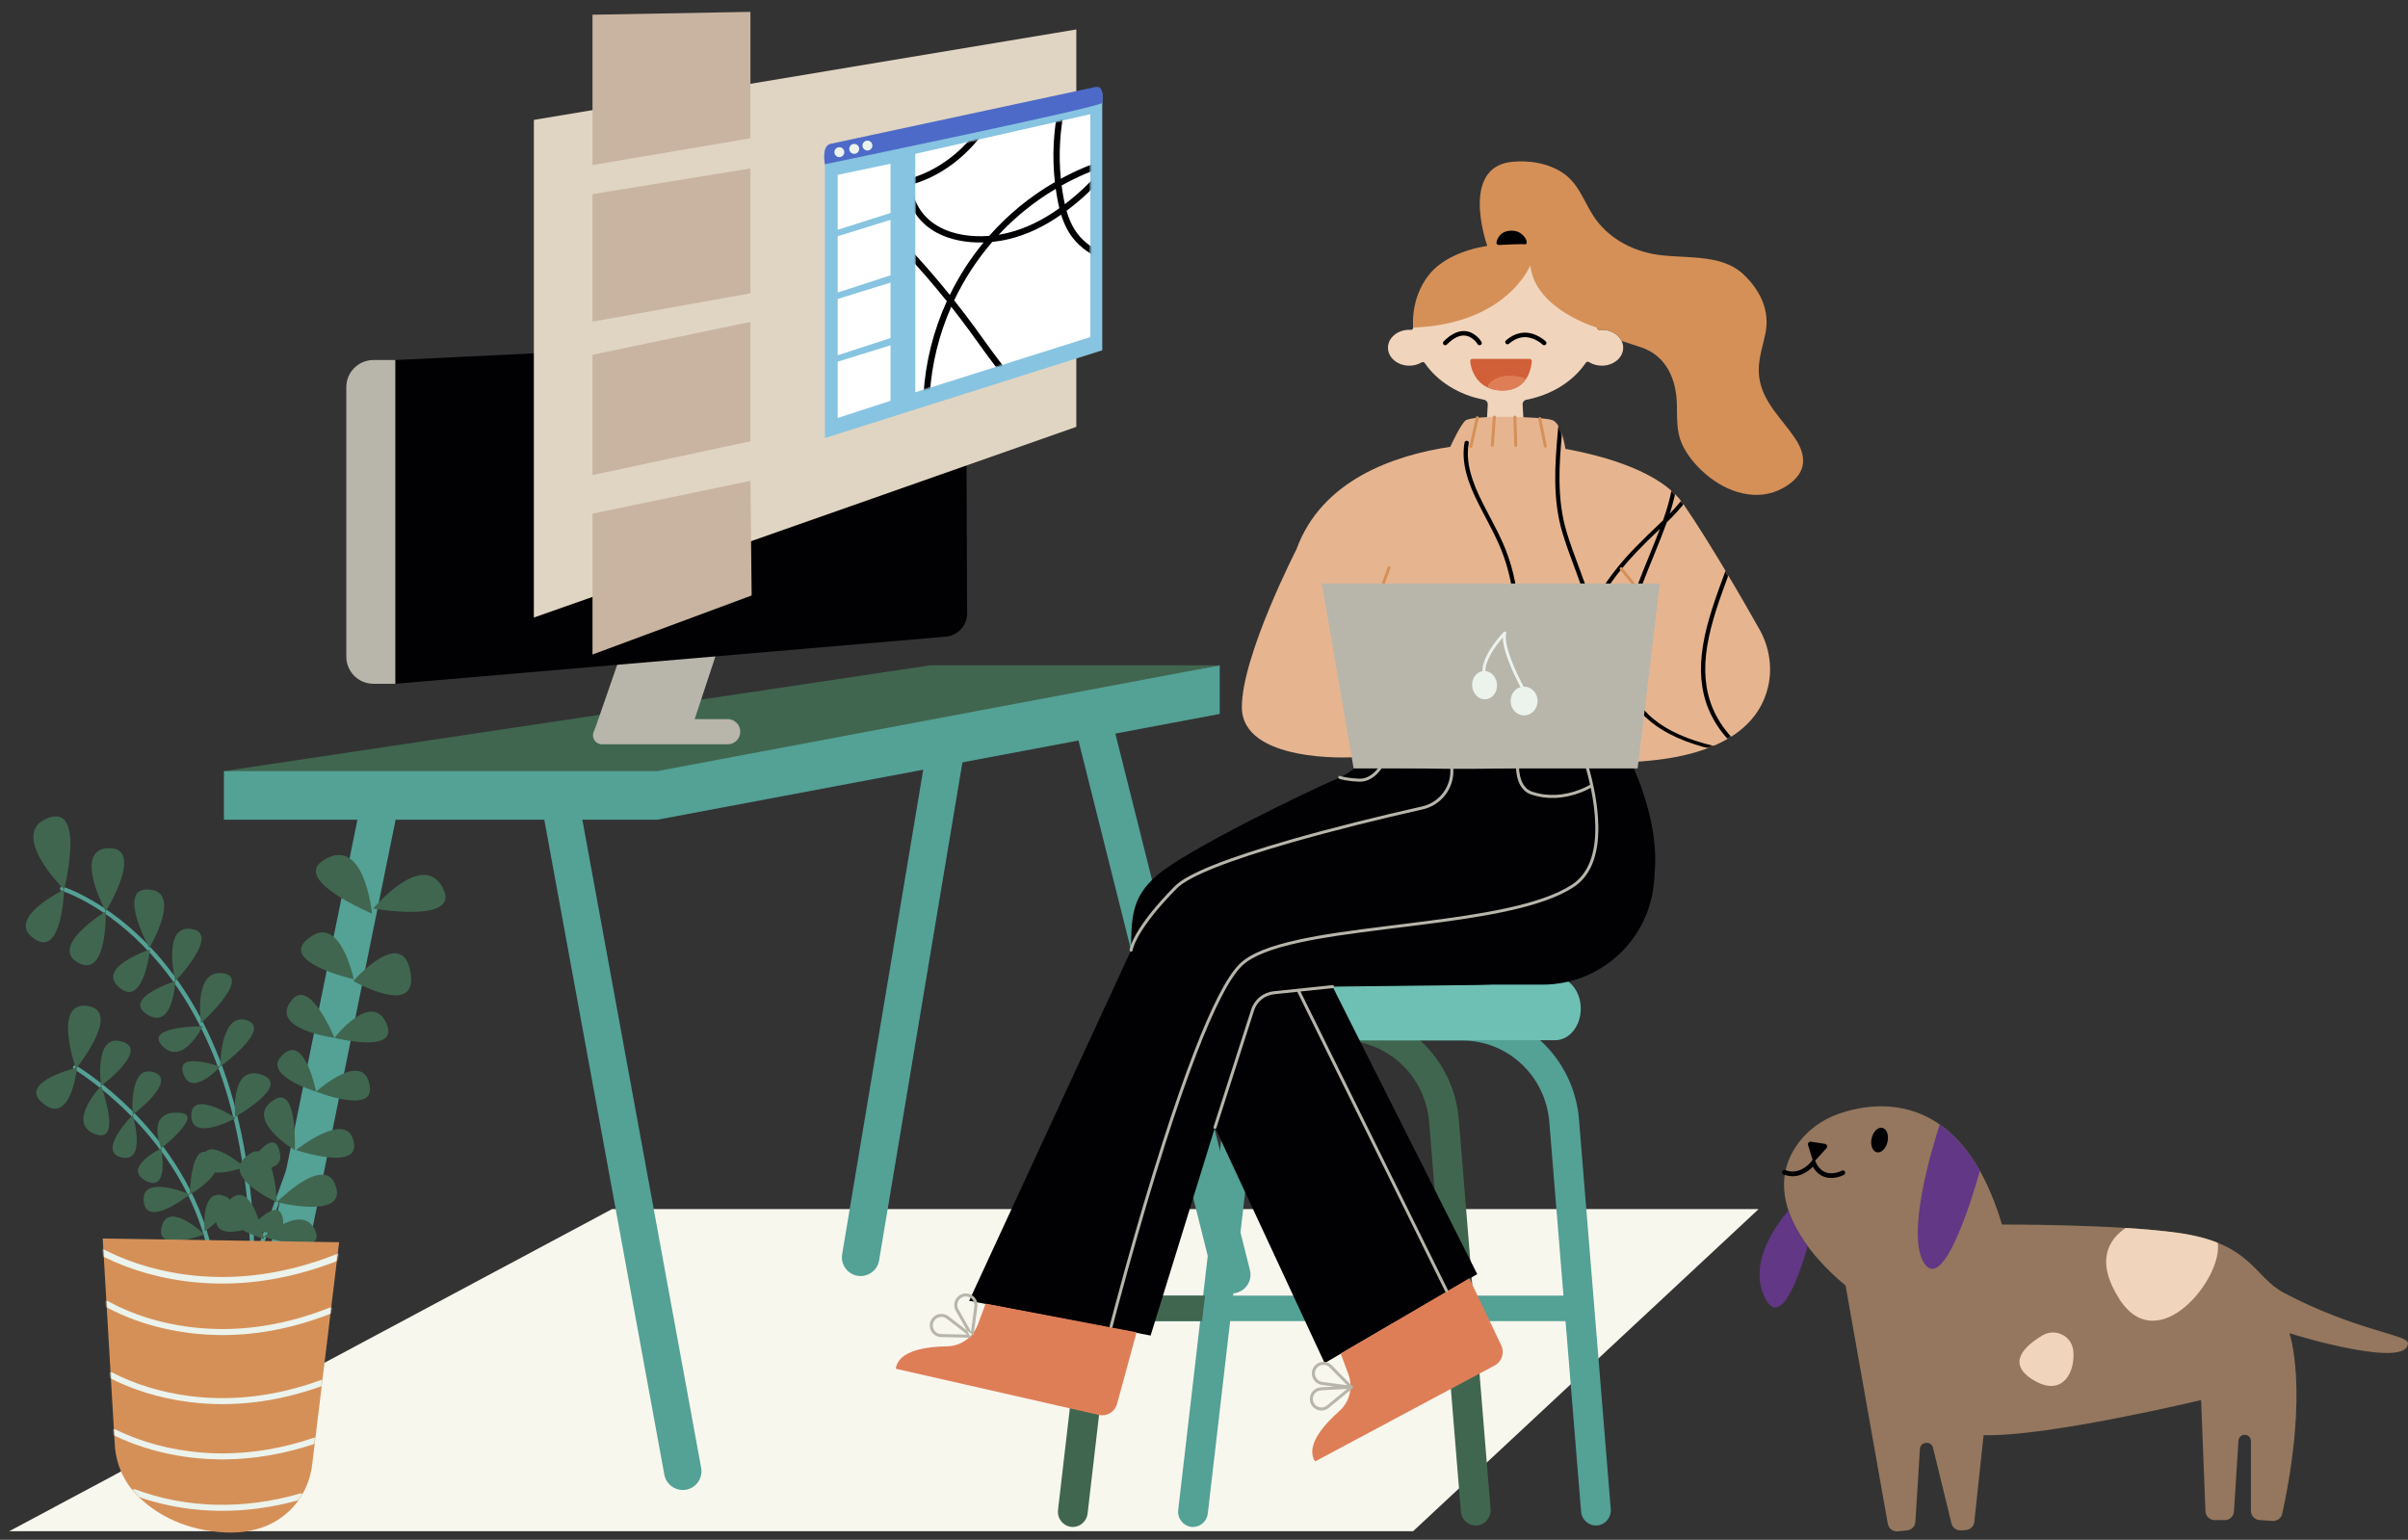 <svg viewBox="359.23 354.581 1602.718 1024.96" xmlns="http://www.w3.org/2000/svg" xmlns:xlink="http://www.w3.org/1999/xlink" overflow="visible" width="1602.718px" height="1024.96px"><rect x="359.23" y="354.581" width="1602.718" height="1024.96" fill="#333333" stroke="none"/><defs><path d="M179.984,9.278 L181.957,20.139 L282.572,0.488 L248.832,171 C248.832,171 34.264,182.521 24,169.014 C-25.333,80.243 19.906,-2.27 19.906,9.278 L179.984,9.278 Z" id="masterscenestudy-path-3"/><path d="M275.684,0.877 C298.838,1.549 329.906,9.136 355.747,15.23 L355.732,15.273 C397.943,24.687 452.971,41.566 466.935,60.607 C489.419,91.267 484.831,126.127 444.632,165.644 C415.298,194.481 386.972,210.585 372.411,216.074 C363.859,207.086 354.273,195.453 345.166,184.184 L345.543,187.064 C345.805,205.151 195.808,217.517 146.066,197.369 L149.908,169.278 C138.376,183.581 125.056,200.379 113.594,212.426 C99.033,206.936 70.708,190.833 41.374,161.995 C1.174,122.478 -11.414,87.619 11.07,56.959 C23.197,40.421 69.026,26.218 108.675,16.64 C108.049,16.828 108.709,16.737 110.006,16.503 C127.558,12.21 191.2,-1.577 275.684,0.877 Z M162.31,78.561 L87.817,104.584 C87.817,104.584 122.609,134.325 151.917,154.585 L162.31,78.561 Z M332.466,87.136 L341.108,153.17 C367.388,133.83 393.928,109.395 395.144,108.272 L395.188,108.232 L332.466,87.136 Z" id="masterscenestudy-path-5"/><polygon id="masterscenestudy-path-1" points="370.382 216.482 253.882 253.241 253.882 94.505 370.382 68.131"/></defs><g id="Master/Scene/Study" stroke="none" stroke-width="1" fill="none" fill-rule="evenodd"><g id="Desk" transform="translate(365.354, 576.662)"><polygon id="Fill-1" fill="#f8f7ee" points="401.246 582.748 3.06954462e-12 797.177 934.395 797.177 1164.391 582.748"/><path d="M143.986,755.184 C142.615,761.928 146.971,768.506 153.715,769.877 C154.553,770.048 155.388,770.13 156.211,770.13 C162.013,770.13 167.209,766.056 168.411,760.151 L262.346,298.257 C262.461,297.696 262.522,297.136 262.558,296.58 L237.762,294.081 L143.986,755.184 Z" id="Fill-2" fill="#54a196"/><path d="M345.968,268.037 L436.045,759.521 C437.147,765.53 442.387,769.737 448.289,769.737 C449.033,769.737 449.791,769.669 450.549,769.53 C457.318,768.29 461.801,761.798 460.561,755.028 L370.922,265.937 L346,263.426 C345.713,264.906 345.68,266.462 345.968,268.037" id="Fill-4" fill="#54a196"/><path d="M554.396,612.797 C553.261,619.585 557.844,626.007 564.631,627.143 C565.327,627.258 566.019,627.315 566.702,627.315 C572.681,627.315 577.959,623 578.979,616.909 L635.599,278.532 C635.789,277.395 635.805,276.272 635.692,275.179 L610.083,279.995 L554.396,612.797 Z" id="Fill-6" fill="#54a196"/><path d="M825.814,623.374 L725.443,223.239 C725.307,222.696 725.126,222.177 724.925,221.672 L700.907,226.19 C700.9,227.217 701.006,228.258 701.269,229.302 L801.639,629.437 C803.058,635.093 808.136,638.868 813.716,638.868 C814.72,638.868 815.741,638.746 816.759,638.491 C823.433,636.817 827.488,630.048 825.814,623.374" id="Fill-8" fill="#54a196"/><polygon id="Fill-10" fill="#54a196" points="142.901 323.558 142.901 291.196 612.895 253.155 805.703 220.794 805.703 253.155 431.442 323.558"/><polygon id="Fill-12" fill="#40664f" points="142.901 291.196 612.895 220.795 805.703 220.795 431.442 291.196"/><path d="M478.201,256.592 L456.253,256.592 L471.039,211.832 L407.653,211.832 L390.247,262.03 L388.997,265.097 C388.654,265.937 388.507,266.842 388.564,267.747 C388.766,270.907 391.389,273.367 394.556,273.367 L478.201,273.367 C482.834,273.367 486.59,269.613 486.59,264.98 C486.59,260.347 482.834,256.592 478.201,256.592" id="Fill-14" fill="#b8b5ab"/><path d="M256.964,17.574 L620.621,0.018 C629.463,-0.407 636.875,6.627 636.909,15.48 L637.558,186.177 C637.588,194.267 631.405,201.027 623.343,201.717 L256.964,233.071 L256.964,17.574 Z" id="Fill-16" fill="#010104"/><path d="M242.406,17.574 L256.964,17.574 L256.964,233.071 L242.406,233.071 C232.446,233.071 224.374,224.999 224.374,215.042 L224.374,35.603 C224.374,25.646 232.446,17.574 242.406,17.574" id="Fill-20" fill="#b8b5ab"/></g><g id="UI" transform="translate(714.559, 362.47)"><g id="UI-Simple"><polygon id="Fill-1" fill="#e0d5c2" points="0 71.919 0 403.166 361.047 276.238 361.047 11.709"/><polygon id="Fill-2" fill="#c8b4a1" points="144.148 187.345 39.028 206.203 39.028 121.342 144.148 104.242"/><polygon id="Fill-3" fill="#c8b4a1" points="144.148 0 39.029 1.909 39.029 101.961 144.148 84.15"/><polygon id="Fill-4" fill="#c8b4a1" points="144.148 285.825 39.028 308.35 39.028 228.25 144.148 206.389"/><polygon id="Fill-5" fill="#c8b4a1" points="39.029 334.017 39.029 427.783 144.952 388.496 144.148 312.204"/><polygon id="Fill-6" fill="#87c4e1" points="378.318 225.28 193.717 283.688 193.717 92.451 378.318 53.827"/><polygon id="Fill-6-Copy" fill="#ffffff" points="237.396 133.885 202.226 145.054 202.226 108.484 237.396 101.098"/><polygon id="Fill-6-Copy-2" fill="#ffffff" points="237.396 175.369 202.226 186.812 202.226 149.346 237.396 138.46"/><polygon id="Fill-6-Copy-3" fill="#ffffff" points="237.396 217.127 202.226 228.57 202.226 191.104 237.396 180.218"/><polygon id="Fill-6-Copy-4" fill="#ffffff" points="237.396 258.885 202.226 270.327 202.226 232.861 237.396 221.976"/><path d="M193.7,101.447 C193.7,101.447 191.314,89.405 197.295,87.878 L372.773,50.231 C375.3,49.688 379.503,48.542 378.318,60.569 C378.856,63.092 193.7,101.447 193.7,101.447 Z" id="Fill-7" fill="#4d6ac8"/></g><path d="M206.623,93.406 C206.623,95.227 205.146,96.702 203.325,96.702 C201.504,96.702 200.028,95.227 200.028,93.406 C200.028,91.586 201.504,90.109 203.325,90.109 C205.146,90.109 206.623,91.586 206.623,93.406" id="Fill-24" fill="#ebf3ec"/><path d="M216.514,91.208 C216.514,93.029 215.038,94.505 213.217,94.505 C211.396,94.505 209.92,93.029 209.92,91.208 C209.92,89.388 211.396,87.911 213.217,87.911 C215.038,87.911 216.514,89.388 216.514,91.208" id="Fill-26" fill="#ebf3ec"/><path d="M225.307,89.011 C225.307,90.831 223.831,92.307 222.01,92.307 C220.189,92.307 218.712,90.831 218.712,89.011 C218.712,87.19 220.189,85.714 222.01,85.714 C223.831,85.714 225.307,87.19 225.307,89.011" id="Fill-28" fill="#ebf3ec"/><mask id="masterscenestudy-mask-2" fill="#ffffff"><use xlink:href="#masterscenestudy-path-1" fill="#ffffff"/></mask><use id="Fill-6-Copy-5" fill="#ffffff" xlink:href="#masterscenestudy-path-1"/><g mask="url(#masterscenestudy-mask-2)"><g transform="translate(222.009, 40.659) scale(1.099 1.099)" id="Patterns"><g id="Patterns/Pattern 4" stroke="none" stroke-width="1" fill="none" fill-rule="evenodd"><path d="M44.018,93.534 C52.076,97.841 62.828,99.558 73.743,98.696 C84.921,86.015 98.259,74.937 113.526,66.115 C111.796,50.578 112.597,34.892 115.922,19.492 C119.567,2.606 125.826,-9.946 137.126,-19.52 C141.682,-23.381 146.282,-25.634 151.411,-25.805 C157.515,-26.009 163.523,-22.892 166.609,-18.303 C169.05,-14.671 169.792,-10.793 169.783,-4.963 C169.751,14.356 163.536,33.512 152.079,50.736 C169.215,47.038 187.017,47.102 202.183,51.39 C208.48,39.255 216.994,30.813 229.101,26.788 C243.703,21.933 262.357,24.651 277.49,32.732 C290.3,39.573 299.218,49.124 301.444,59.485 C304.07,71.713 297.234,84.796 284.325,94.473 C275.394,101.167 263.971,106.324 249.833,110.488 C253.173,134.733 249.126,159.014 237.759,180.927 C225.521,204.525 204.54,221.735 178.142,225.962 C153.639,229.885 126.27,221.906 105.733,206.594 C94.604,209.574 82.975,210.951 71.53,210.433 C59.685,209.897 48.201,207.314 37.583,203.103 C37.714,209.513 38.626,214.811 40.595,219.842 C45.528,232.452 58.635,242.134 75.796,245.23 C76.833,245.417 77.521,246.405 77.333,247.438 C77.145,248.471 76.153,249.156 75.116,248.969 C56.716,245.65 42.484,235.137 37.04,221.222 C34.713,215.276 33.753,209.081 33.751,201.497 C11.988,191.873 -5.721,175.352 -14.769,155.796 C-23.478,136.976 -23.36,118.176 -12.498,103.54 C-8.304,97.888 -2.708,94.215 3.861,93.965 C11.194,93.686 17.006,97.246 23.472,104.131 C32.75,114.012 41.566,124.123 49.899,134.44 C55.407,123.168 62.254,112.49 70.342,102.685 C60.025,102.978 50.03,101.06 42.215,96.883 C33.184,92.056 27.421,84.827 24.387,75.493 C23.671,73.292 23.113,71.012 22.696,68.627 C15.496,70.207 8.046,70.635 0.516,69.766 C-0.531,69.645 -1.281,68.702 -1.159,67.66 C-1.038,66.617 -0.092,65.87 0.955,65.991 C8.147,66.821 15.272,66.394 22.162,64.849 C21.649,60.18 21.605,55.101 21.934,49.449 C22.713,36.053 25.262,18.054 29.834,2.822 C37.059,-21.254 48.061,-34.176 63.76,-30.329 C72.753,-28.124 81.267,-18.434 83.288,-10.055 C87.102,5.752 79.291,27.153 63.897,43.995 C53.338,55.549 40.404,63.821 26.389,67.71 C28.321,79.566 33.707,88.023 44.018,93.534 Z M75.617,102.345 C66.298,113.125 58.557,125.061 52.542,137.74 C56.767,143.058 60.864,148.43 64.831,153.853 C66.234,155.771 67.514,157.544 69.731,160.63 C70.506,161.71 70.907,162.268 71.281,162.789 C85.851,183.062 94.159,192.85 106.54,202.427 C119.612,198.699 131.906,192.686 142.195,184.91 C159.096,172.138 170.93,155.019 178.219,134.611 C179.935,129.807 181.303,125.321 182.711,119.81 C179.749,119.754 176.804,119.629 173.88,119.436 C155.327,118.211 140.288,114.016 130.487,106.108 C123.993,100.868 119.971,94.395 117.317,85.846 C107.075,92.987 96.722,97.969 85.564,100.657 C82.289,101.447 78.952,102.009 75.617,102.345 Z M132.888,103.155 C141.947,110.464 156.293,114.466 174.133,115.644 C177.28,115.852 180.453,115.978 183.648,116.025 C184.643,111.877 185.698,107.103 186.94,101.266 C187.066,100.672 187.066,100.672 187.193,100.078 C192.034,77.308 194.845,66.996 200.485,54.864 C184.895,50.61 166.345,50.962 148.807,55.409 C141.578,65.229 132.6,74.337 122.056,82.384 C121.569,82.756 121.081,83.123 120.593,83.486 C123.042,91.988 126.764,98.213 132.888,103.155 Z M79.517,98 C81.244,97.719 82.964,97.374 84.667,96.963 C95.718,94.301 105.993,89.257 116.235,81.952 C115.799,80.196 115.407,78.358 115.052,76.435 C114.67,74.367 114.333,72.296 114.042,70.22 C101.015,77.931 89.455,87.336 79.517,98 Z M181.813,135.885 C174.287,156.959 162.026,174.694 144.501,187.938 C134.57,195.443 122.857,201.357 110.372,205.25 C129.83,218.862 155.035,225.813 177.536,222.21 C202.643,218.19 222.652,201.776 234.37,179.182 C245.288,158.134 249.228,134.839 246.126,111.54 C244.33,112.032 242.493,112.509 240.615,112.972 C222.462,117.454 204.258,119.826 186.638,119.845 C185.12,125.882 183.668,130.693 181.813,135.885 Z M68.18,165.001 C67.805,164.479 67.403,163.921 66.628,162.842 C64.418,159.764 63.143,157.998 61.748,156.091 C58.191,151.229 54.528,146.407 50.762,141.629 C43.341,158.436 38.907,176.449 37.789,194.742 C37.698,196.219 37.634,197.638 37.599,199.007 C48.214,203.396 59.768,206.097 71.703,206.636 C81.792,207.093 92.04,206.02 101.934,203.638 C90.398,194.318 82.062,184.318 68.18,165.001 Z M33.981,194.511 C35.168,175.102 39.995,156.005 48.091,138.269 C39.476,127.524 30.333,117.001 20.686,106.728 C14.907,100.573 9.949,97.537 4.007,97.763 C-1.246,97.963 -5.865,100.995 -9.431,105.8 C-19.369,119.192 -19.478,136.542 -11.304,154.205 C-2.853,172.47 13.576,188.024 33.836,197.363 C33.873,196.434 33.921,195.484 33.981,194.511 Z M282.031,91.436 C293.864,82.566 299.985,70.853 297.714,60.281 C295.759,51.181 287.601,42.444 275.688,36.082 C261.419,28.462 243.826,25.898 230.309,30.393 C219.464,33.999 211.726,41.538 205.885,52.539 C208.577,53.452 211.172,54.508 213.649,55.71 C233.87,65.518 245.285,83.615 249.249,106.696 C262.751,102.676 273.618,97.742 282.031,91.436 Z M165.968,-4.969 C165.976,-10.11 165.36,-13.331 163.439,-16.188 C161.082,-19.694 156.316,-22.167 151.539,-22.007 C147.414,-21.869 143.557,-19.98 139.597,-16.625 C129.032,-7.672 123.135,4.151 119.651,20.291 C116.528,34.758 115.691,49.481 117.147,64.084 C121.497,61.718 125.997,59.533 130.641,57.541 C135.757,55.347 141.087,53.52 146.523,52.074 C159.096,34.576 165.935,14.865 165.968,-4.969 Z M118.803,75.747 C119.042,77.039 119.297,78.287 119.571,79.493 C119.626,79.451 119.681,79.409 119.736,79.367 C128.55,72.64 136.23,65.162 142.665,57.148 C139.084,58.27 135.567,59.566 132.149,61.032 C127.129,63.185 122.282,65.57 117.615,68.169 C117.942,70.7 118.338,73.227 118.803,75.747 Z M190.925,100.866 C190.798,101.46 190.798,101.46 190.672,102.055 C189.509,107.517 188.508,112.061 187.565,116.041 C204.577,115.942 222.154,113.614 239.697,109.283 C241.701,108.789 243.655,108.279 245.559,107.753 C241.852,85.586 231.092,68.398 211.979,59.127 C209.499,57.924 206.889,56.874 204.173,55.975 C198.541,67.979 195.773,78.065 190.925,100.866 Z M61.077,41.437 C75.692,25.446 83.06,5.259 79.579,-9.167 C77.872,-16.244 70.357,-24.798 62.849,-26.639 C49.883,-29.816 40.195,-18.438 33.488,3.91 C29.017,18.809 26.506,36.542 25.743,49.669 C25.442,54.832 25.474,59.568 25.896,63.896 C39,60.143 51.122,52.328 61.077,41.437 Z" id="Pattern" fill="#010104"/></g></g></g></g><g id="Dog" transform="translate(1530.354, 1091)"><path d="M54.062,4.483 C80.322,-4.087 135.045,-9.564 161.372,78.708 C161.372,78.708 235.958,78.367 278.195,84.183 C327.491,90.971 328.755,113.426 349.009,124.142 C396.506,149.272 431.361,152.041 431.531,157.526 C432.043,174.552 361.326,153.912 352.664,151.02 C352.664,151.02 365.938,187.719 347.919,271.141 C347.275,274.124 344.545,276.193 341.505,275.986 L332.76,275.39 C329.545,275.168 327.048,272.492 327.048,269.263 L327.048,222.753 C327.048,220.403 325.078,218.537 322.738,218.667 L322.6,218.675 C320.535,218.79 318.882,220.433 318.751,222.501 L315.759,269.697 C315.555,272.93 312.877,275.447 309.643,275.447 L302.912,275.447 C299.621,275.447 296.917,272.844 296.787,269.549 L293.882,195.53 C293.882,195.53 190.798,220.223 149.116,218.876 L142.94,276.604 C142.624,279.57 140.225,281.878 137.255,282.077 L134.087,282.288 C131.116,282.487 128.432,280.517 127.725,277.618 L115.413,227.128 C114.945,225.209 113.174,223.899 111.205,224.015 L110.596,224.051 C108.535,224.173 106.889,225.816 106.759,227.88 L103.724,276.554 C103.537,279.544 101.222,281.962 98.248,282.276 L92.047,282.93 C88.848,283.268 85.933,281.071 85.37,277.898 L57.236,119.203 C57.236,119.203 -5.953,70.858 24.651,26.115 C31.706,15.802 42.195,8.355 54.062,4.483" id="Fill-1" fill="#94775e"/><path d="M208.782,162.498 C207.718,152.744 196.803,147.467 188.369,152.46 C177.079,159.145 163.453,171.01 182.511,182.362 C201.743,193.816 210.344,176.817 208.782,162.498" id="Fill-4" fill="#f0d5bc"/><path d="M85.167,23.662 C84.15,28.158 80.962,31.266 78.047,30.606 C75.132,29.943 73.593,25.762 74.609,21.266 C75.626,16.769 78.815,13.661 81.729,14.323 C84.644,14.983 86.184,19.166 85.167,23.662" id="Fill-6" fill="#010104"/><path d="M56.82,43.474 C56.41,42.718 55.465,42.437 54.708,42.849 C54.655,42.877 49.279,45.755 44.178,44.002 C41.237,42.992 38.918,40.588 37.289,36.856 L37.008,36.21 L44.547,27.841 C45.463,26.824 44.885,25.196 43.534,24.989 L34.178,23.546 C32.927,23.355 31.905,24.537 32.277,25.75 L35.292,35.617 L34.604,36.562 C34.532,36.661 27.295,46.394 17.124,42.47 C16.327,42.163 15.419,42.561 15.11,43.366 C14.801,44.171 15.202,45.074 16.005,45.384 C25.259,48.948 32.434,43.342 35.5,40.239 C37.422,43.611 39.993,45.865 43.168,46.955 C44.71,47.486 46.255,47.687 47.711,47.687 C52.275,47.687 55.992,45.701 56.196,45.591 C56.951,45.179 57.232,44.231 56.82,43.474" id="Fill-8" fill="#010104"/><path d="M110.031,105.097 C122.685,122.321 141.036,62.844 146.683,42.996 C138.595,28.622 129.423,18.723 119.923,12.084 C115.371,26.065 96.682,86.923 110.031,105.097" id="Fill-10" fill="#623785"/><path d="M239.415,128.195 C265.269,168.734 308.738,114.008 304.92,90.827 C297.93,88.029 289.279,85.709 278.195,84.183 C268.063,82.787 256.068,81.747 243.691,80.97 C232.369,88.679 223.308,102.94 239.415,128.195" id="Fill-12" fill="#f0d5bc"/><path d="M19.237,69.371 C11.319,78.524 -7.772,104.127 3.445,127.227 C14.005,148.972 26.56,112.236 32.043,93.078 C26.881,86.066 22.142,78.01 19.237,69.371" id="Fill-14" fill="#623785"/></g><g id="Object/Floor" transform="translate(318.354, 898) scale(1 1)"><defs><path d="M0.229,0 L157.588,2.467 L139.696,150.317 C138.45,160.618 134.309,170.429 127.436,178.202 C118.496,188.314 103.081,197.81 77.182,195.344 C51.097,192.859 34.02,181.742 23.494,171.317 C14.373,162.283 9.031,150.118 8.279,137.302 L0.229,0 Z" id="objectfloorplant-2-path-1"/></defs><g id="Object/Floor/Plant 2" stroke="none" stroke-width="1" fill="none" fill-rule="evenodd"><g id="Plant-2" transform="translate(58, 0)"><path d="M24.659,46.774 C24.962,46.865 55.29,56.326 85.943,90.265 C103.908,110.157 118.504,134.46 129.326,162.5 C142.832,197.494 150.463,238.442 152.008,284.206 C152.034,284.988 151.421,285.644 150.639,285.671 L150.59,285.671 C149.829,285.671 149.2,285.067 149.174,284.302 C147.641,238.856 140.073,198.219 126.682,163.521 C115.986,135.806 101.57,111.799 83.838,92.165 C53.709,58.805 24.134,49.576 23.839,49.486 C23.089,49.26 22.666,48.469 22.893,47.72 C23.12,46.97 23.916,46.543 24.659,46.774 Z M231.585,59.969 C232.351,60.135 232.835,60.89 232.669,61.655 C220.523,117.532 159.282,282.475 158.665,284.135 C158.453,284.705 157.912,285.059 157.337,285.059 C157.173,285.059 157.006,285.03 156.843,284.969 C156.109,284.697 155.735,283.88 156.009,283.147 C156.625,281.49 217.795,116.734 229.9,61.053 C230.065,60.288 230.816,59.797 231.585,59.969 Z M33.551,165.889 C33.723,165.99 50.953,176.171 70.405,195.547 C88.365,213.436 111.986,243.073 122.522,282.664 C122.723,283.42 122.273,284.196 121.516,284.398 C121.394,284.43 121.272,284.446 121.151,284.446 C120.524,284.446 119.951,284.027 119.782,283.392 C99.923,208.768 32.796,168.731 32.12,168.335 C31.444,167.939 31.217,167.071 31.613,166.396 C32.007,165.719 32.877,165.494 33.551,165.889 Z" id="Combined-Shape" fill="#54a196"/><path d="M130.251,252.135 C133.302,252.78 134.998,253.898 135.71,255.311 C136.149,254.884 136.638,254.453 137.173,254.02 C145.597,247.206 151.612,258.383 155.073,268.403 C161.004,262.96 170.141,256.814 171.344,269.193 C171.42,269.975 171.432,270.688 171.386,271.338 C178.887,267.686 187.725,265.976 192.141,274.563 C202.135,293.996 158.549,279.838 158.549,279.838 C158.549,279.838 159.812,278.736 161.867,277.214 C160.38,277.041 158.861,276.717 157.428,276.331 C158.173,279.254 158.549,281.226 158.549,281.226 C158.549,281.226 151.248,279.061 144.323,275.395 C137.885,276.997 128.078,278.051 126.788,270.119 C122.824,273.622 119.1,276.212 119.1,276.212 L119.097,276.18 C118.994,275.143 116.571,249.245 130.251,252.135 Z M90.803,272.041 C95.966,256.317 118.847,278.24 118.847,278.24 C118.847,278.24 84.445,291.405 90.803,272.041 Z M78.549,256.19 C76.776,237.689 109.216,251.628 109.216,251.628 C109.216,251.628 80.323,274.69 78.549,256.19 Z M167.156,256.796 C167.156,256.796 201.025,222.371 206.855,247.912 C211.427,267.941 167.156,256.796 167.156,256.796 Z M155.388,222.722 C161.174,216.494 167.833,212.733 169.439,225.812 C169.96,230.048 167.243,232.458 163.499,233.8 C166.702,243.711 167.156,256.796 167.156,256.796 C167.156,256.796 142.769,246.106 142.322,234.572 C138.252,235.819 131.302,237.572 125.838,237.037 C121.62,244.817 109.216,251.628 109.216,251.628 C109.216,251.628 109.638,221.7 119.514,223.347 C124.187,217.897 137.162,226.776 142.922,231.181 C143.818,228.958 145.768,226.738 149.111,224.592 C151.395,223.126 153.392,222.677 155.138,222.993 Z M90.207,220.962 C90.207,220.962 95.783,251.121 79.816,242.504 C63.85,233.887 90.207,220.962 90.207,220.962 Z M71.2,198.66 C71.2,198.66 80.831,230.847 63.85,227.045 C46.87,223.243 71.2,198.66 71.2,198.66 Z M217.404,213.765 C226.825,237.933 179.926,222.094 179.926,222.094 C179.926,222.094 211.019,197.386 217.404,213.765 Z M166.045,188.225 C181.008,179.727 179.093,222.094 179.093,222.094 C179.093,222.094 143.558,200.995 166.045,188.225 Z M103.387,197.392 C118.086,198.912 90.207,220.962 90.207,220.962 C90.207,220.962 78.964,194.865 103.387,197.392 Z M50.164,179.398 C50.164,179.398 64.863,218.681 45.855,211.332 C26.848,203.982 50.164,179.398 50.164,179.398 Z M139.814,200.841 C139.814,200.841 110.188,217.136 110.188,199.149 C110.188,181.161 139.814,200.841 139.814,200.841 Z M156.743,171.851 C177.693,178.623 139.391,199.996 139.391,199.996 C139.391,199.996 135.793,165.079 156.743,171.851 Z M85.139,170.274 C101.866,175.597 71.2,198.66 71.2,198.66 C71.2,198.66 68.412,164.952 85.139,170.274 Z M33.259,167.475 C31.576,162.481 18.96,123.089 41.041,126.176 C62.712,129.205 38.104,162.015 33.999,167.281 C34.13,167.249 34.198,167.233 34.198,167.233 C34.198,167.233 29.889,207.53 10.628,190.295 C-3.193,177.93 26.955,169.142 33.123,167.508 Z M193.251,183.228 C193.251,183.228 226.01,153.8 229.064,180.452 C231.093,198.158 193.251,183.228 193.251,183.228 Z M172.985,157.132 C186.306,147.564 193.251,183.228 193.251,183.228 C193.251,183.228 153.274,171.29 172.985,157.132 Z M62.329,149.492 C84.632,153.8 50.164,179.398 50.164,179.398 C50.164,179.398 45.406,146.222 62.329,149.492 Z M129.445,166.56 C129.445,166.56 109.341,188.78 104.474,169.946 C101.006,156.522 129.445,166.56 129.445,166.56 Z M147.008,135.664 C164.573,141.166 129.445,166.56 129.445,166.56 C129.445,166.56 129.445,130.163 147.008,135.664 Z M117.806,139.685 L117.79,139.717 C117.273,140.744 104.207,166.289 91.143,153.017 C77.811,139.474 117.806,139.685 117.806,139.685 Z M239.891,137.422 C249.885,158.798 205.466,147.416 205.466,147.416 C205.466,147.416 229.897,116.045 239.891,137.422 Z M177.427,121.875 C189.52,107.8 205.466,147.416 205.466,147.416 C205.466,147.416 160.492,141.586 177.427,121.875 Z M131.983,104.557 C149.759,107.732 116.748,137.569 116.748,137.569 C116.748,137.569 111.022,100.815 131.983,104.557 Z M99.607,109.636 C99.607,109.636 97.915,144.129 79.927,131.221 C65.157,120.62 99.607,109.636 99.607,109.636 Z M256.269,104.94 C260.435,133.812 218.036,109.583 218.036,109.583 C218.036,109.583 251.44,71.459 256.269,104.94 Z M82.678,88.687 C82.678,88.687 78.595,126.573 62.998,114.503 C45.223,100.749 82.678,88.687 82.678,88.687 Z M110.4,74.932 C130.08,77.894 99.607,109.636 99.607,109.636 C99.607,109.636 90.301,71.906 110.4,74.932 Z M190.753,79.4 C209.97,67.512 218.296,108.408 218.296,108.408 C218.296,108.408 163.824,96.056 190.753,79.4 Z M53.264,63.294 C53.264,63.294 54.534,108.367 34.854,97.362 C15.173,86.359 53.264,63.294 53.264,63.294 Z M82.255,87.628 C82.255,87.628 61.138,49.012 80.35,48.691 C105.744,48.268 82.255,87.628 82.255,87.628 Z M25.542,48.692 C25.542,48.692 24.272,97.998 3.534,79.799 C-11.34,66.746 25.542,48.692 25.542,48.692 Z M197.416,29.707 C225.454,10.829 230.452,64.686 230.452,64.686 C230.452,64.686 177.948,42.813 197.416,29.707 Z M277.37,47.196 C290.973,71.904 231.285,61.354 231.285,61.354 C231.285,61.354 263.765,22.488 277.37,47.196 Z M53.264,63.294 C53.264,63.294 30.943,22.003 54.956,21.183 C79.715,20.335 53.264,63.294 53.264,63.294 Z M25.542,48.692 L25.444,48.594 C23.365,46.506 -10.921,11.553 14.327,1.291 C40.355,-9.29 25.542,48.692 25.542,48.692 Z" id="Combined-Shape" fill="#40664f"/><g id="Base" transform="translate(51, 280.999)"><mask id="objectfloorplant-2-mask-2" fill="#ffffff"><use xlink:href="#objectfloorplant-2-path-1" fill="#ffffff"/></mask><use id="Mask" fill="#d59058" xlink:href="#objectfloorplant-2-path-1"/><path d="M21.882,166.976 C29.603,169.862 37.785,172.227 46.397,173.959 C48.364,174.355 50.355,174.718 52.367,175.046 C53.396,175.214 54.43,175.373 55.469,175.522 C59.43,176.092 63.473,176.529 67.598,176.823 C68.712,176.902 69.829,176.971 70.949,177.029 C72.021,177.084 73.095,177.129 74.172,177.165 C74.184,177.165 74.198,177.166 74.211,177.166 L75.319,177.199 C93.442,177.675 112.291,175.323 131.756,169.705 C131.853,169.677 131.95,169.657 132.046,169.644 L132.191,169.63 C132.192,169.63 132.194,169.63 132.195,169.63 C133.107,169.575 133.968,170.156 134.233,171.072 C134.381,171.586 134.314,172.112 134.084,172.552 C134.077,172.565 134.07,172.579 134.062,172.593 L133.99,172.713 C133.829,172.962 133.612,173.177 133.351,173.336 C133.203,173.426 133.04,173.498 132.865,173.548 L131.919,173.817 L131.65,173.895 L131.65,173.895 L130.436,174.234 C113.046,179.028 96.127,181.27 79.762,181.259 C79.378,181.258 78.994,181.257 78.61,181.254 C77.174,181.244 75.743,181.216 74.316,181.172 C72.348,181.11 70.387,181.015 68.436,180.889 L67.313,180.813 L67.313,180.813 L66.158,180.725 L66.072,180.72 C66.041,180.717 66.01,180.715 65.979,180.712 C63.946,180.552 61.932,180.358 59.938,180.131 L58.726,179.988 C57.516,179.842 56.313,179.683 55.118,179.513 L53.925,179.339 C42.02,177.556 30.848,174.598 20.482,170.723 C19.447,170.337 18.922,169.184 19.308,168.15 L19.369,168.005 L19.369,168.005 L19.309,168.149 C19.382,167.952 19.484,167.774 19.607,167.616 L19.703,167.503 C19.848,167.343 20.018,167.21 20.203,167.106 C20.4,166.995 20.616,166.918 20.841,166.879 L20.987,166.859 C21.036,166.854 21.085,166.851 21.135,166.85 C21.383,166.844 21.636,166.884 21.882,166.976 Z M8.666,127.06 L8.768,127.109 L9.49,127.461 C13.9,129.594 18.566,131.57 23.478,133.348 L24.402,133.68 C26.432,134.4 28.503,135.086 30.614,135.736 C34.55,136.947 38.627,138.032 42.84,138.972 C43.169,139.046 43.5,139.119 43.831,139.191 C48.75,140.256 53.851,141.125 59.128,141.768 C60.823,141.975 62.524,142.157 64.233,142.313 L65.259,142.404 C67.668,142.61 70.09,142.766 72.526,142.871 C72.86,142.885 73.193,142.898 73.526,142.91 L74.567,142.946 C76.303,143 78.046,143.028 79.796,143.029 L80.846,143.027 C100.122,142.926 120.206,139.616 140.971,132.576 C141.171,132.509 141.373,132.474 141.573,132.47 L141.722,132.473 C142.168,132.497 142.591,132.671 142.925,132.96 L143.033,133.061 C143.241,133.27 143.406,133.529 143.508,133.828 L143.508,133.829 C143.862,134.875 143.302,136.01 142.256,136.365 C121.24,143.49 100.88,146.872 81.319,147.024 L80.272,147.029 C79.923,147.029 79.575,147.029 79.227,147.028 L78.183,147.021 C73.345,146.973 68.557,146.728 63.821,146.292 C63.451,146.258 63.08,146.223 62.71,146.186 L61.691,146.084 C60.673,145.978 59.657,145.863 58.644,145.739 C56.829,145.518 55.034,145.27 53.259,144.998 C52.064,144.814 50.877,144.619 49.7,144.413 C45.772,143.727 41.95,142.918 38.235,141.998 C37.249,141.754 36.27,141.502 35.299,141.243 L34.299,140.973 C30.397,139.904 26.62,138.714 22.973,137.417 C21.649,136.946 20.341,136.461 19.051,135.963 L18.146,135.611 C14.235,134.072 10.485,132.412 6.901,130.649 C5.91,130.162 5.501,128.963 5.989,127.972 L6.049,127.859 L6.063,127.834 C6.432,127.211 7.097,126.853 7.787,126.854 C8.083,126.855 8.383,126.921 8.666,127.06 Z M6.477,89.166 C20.796,96.546 38.229,102.33 58.334,104.879 C85.717,108.351 114.933,105.327 145.579,94.165 C146.617,93.787 147.765,94.322 148.143,95.36 C148.521,96.398 147.986,97.546 146.948,97.924 C115.692,109.308 85.835,112.398 57.831,108.847 C37.233,106.236 19.359,100.306 4.645,92.721 C3.663,92.215 3.277,91.009 3.783,90.027 C4.289,89.045 5.495,88.659 6.477,89.166 Z M2.723,41.477 L2.871,41.478 C3.166,41.492 3.463,41.571 3.74,41.723 C4.064,41.901 4.391,42.078 4.72,42.255 C6.754,43.348 8.861,44.411 11.041,45.438 C16.329,47.929 22.043,50.21 28.161,52.199 C33.807,54.035 39.797,55.621 46.114,56.894 C49.623,57.601 53.233,58.211 56.941,58.713 C59.794,59.099 62.666,59.415 65.558,59.658 C65.851,59.682 66.143,59.706 66.436,59.729 L67.393,59.802 C69.948,59.99 72.517,60.121 75.101,60.194 L76.07,60.218 C76.717,60.233 77.365,60.244 78.014,60.251 L78.988,60.26 C79.313,60.262 79.638,60.263 79.963,60.263 L80.939,60.26 C103.412,60.138 126.952,55.65 151.361,45.987 C151.605,45.89 151.857,45.845 152.105,45.846 L152.253,45.852 C152.669,45.885 153.065,46.048 153.383,46.315 C153.43,46.354 153.476,46.396 153.519,46.44 C153.584,46.505 153.645,46.576 153.701,46.651 C153.798,46.782 153.881,46.927 153.946,47.084 C153.949,47.092 153.953,47.101 153.957,47.11 C154.363,48.137 153.86,49.3 152.833,49.706 C126.29,60.214 100.708,64.725 76.361,64.226 C74.195,64.181 72.038,64.097 69.891,63.974 L68.919,63.915 C68.616,63.896 68.314,63.877 68.011,63.856 C66.019,63.72 64.036,63.551 62.061,63.349 C61.481,63.29 60.903,63.227 60.325,63.162 C59.974,63.123 59.623,63.082 59.271,63.041 L58.315,62.924 C57.677,62.845 57.04,62.763 56.405,62.677 C51.989,62.079 47.708,61.331 43.566,60.452 C40.795,59.863 38.087,59.215 35.442,58.514 C33.792,58.077 32.167,57.618 30.567,57.14 C30.228,57.039 29.89,56.937 29.553,56.833 C29.071,56.686 28.592,56.537 28.115,56.386 C27.041,56.046 25.978,55.697 24.927,55.34 C23.716,54.928 22.52,54.505 21.34,54.071 C14.798,51.666 8.748,48.936 3.216,45.987 C2.751,45.739 2.29,45.49 1.832,45.239 C1.827,45.236 1.822,45.233 1.816,45.23 C0.847,44.699 0.493,43.483 1.024,42.515 C1.378,41.869 2.037,41.496 2.723,41.477 Z M-2.793,5.272 C12.592,13.822 31.988,20.781 54.809,23.912 C86.778,28.298 121.035,24.393 157.037,9.95 C158.149,9.504 159.407,10.056 159.847,11.183 C160.288,12.31 159.743,13.585 158.631,14.031 C121.926,28.756 86.92,32.746 54.228,28.261 C30.845,25.053 10.951,17.915 -4.875,9.12 C-5.924,8.537 -6.308,7.203 -5.733,6.141 C-5.158,5.078 -3.841,4.689 -2.793,5.272 Z" id="Combined-Shape" fill="#ebf3ec" mask="url(#objectfloorplant-2-mask-2)"/></g></g></g></g><g id="Object/Chair" transform="translate(1244.354, 1059) scale(-1, 1) translate(-1244.354, -1059) translate(1008.354, 747) scale(1 1)"><g id="Object/Chair/Stool" stroke="none" stroke-width="1" fill="none" fill-rule="evenodd"><g id="Chair" transform="translate(49, 258)"><path d="M358.073,366 C353.119,366 348.839,362.221 348.241,357.081 L317.714,94.359 C314.26,64.63 289.514,42.212 260.151,42.212 L178.703,42.212 C164.121,42.212 150.18,47.757 139.449,57.826 C128.719,67.894 122.144,81.598 120.936,96.415 L99.792,355.748 C99.34,361.31 94.56,365.442 89.092,364.981 C83.637,364.52 79.581,359.635 80.035,354.072 L101.179,94.741 C102.8,74.857 111.623,56.465 126.023,42.952 C140.423,29.44 159.132,22 178.703,22 L260.151,22 C299.557,22 332.768,52.085 337.403,91.982 L367.93,354.704 C368.575,360.247 364.689,365.273 359.252,365.93 C358.856,365.978 358.463,366 358.073,366" id="Fill-37" fill="#40664f"/><path d="M278.073,366 C273.119,366 268.839,362.221 268.241,357.081 L237.714,94.359 C234.26,64.63 209.514,42.212 180.151,42.212 L98.703,42.212 C84.121,42.212 70.18,47.757 59.449,57.826 C48.719,67.894 42.144,81.598 40.936,96.415 L19.792,355.748 C19.34,361.31 14.56,365.442 9.092,364.981 C3.637,364.52 -0.419,359.635 0.035,354.072 L21.179,94.741 C22.8,74.857 31.623,56.465 46.023,42.952 C60.423,29.44 79.132,22 98.703,22 L180.151,22 C219.557,22 252.768,52.085 257.403,91.982 L287.93,354.704 C288.575,360.247 284.689,365.273 279.252,365.93 C278.856,365.978 278.463,366 278.073,366" id="Fill-36" fill="#54a196"/><path d="M332.211,229 L29.789,229 C22.725,229 17,225.195 17,220.5 C17,215.806 22.725,212 29.789,212 L332.211,212 C339.275,212 345,215.806 345,220.5 C345,225.195 339.275,229 332.211,229" id="Fill-38" fill="#54a196"/><path d="M271.904,229 C272.202,229 270.032,212 270,212 L341.86,212 C343.595,212 345,215.806 345,220.5 C345,225.195 343.595,229 341.86,229 L271.904,229 Z" id="Fill-38-Copy" fill="#40664f"/><path d="M312.962,42 L37.039,42 C27.628,42 20,32.597 20,21 C20,9.403 27.628,0 37.039,0 L312.962,0 C322.372,0 330,9.403 330,21 C330,32.597 322.372,42 312.962,42" id="Fill-39" fill="#6ec0b5"/></g></g></g><g transform="translate(1237.854, 890.5) scale(-1, 1) translate(-1237.854, -890.5) translate(753.354, 407) scale(1 1)" id="Master/Character/Sitting"><defs><path d="M275.684,0.877 C298.838,1.549 329.906,9.136 355.747,15.23 L355.732,15.273 C397.943,24.687 452.971,41.566 466.935,60.607 C489.419,91.267 484.831,126.127 444.632,165.644 C415.298,194.481 386.972,210.585 372.411,216.074 C363.859,207.086 354.273,195.453 345.166,184.184 L345.543,187.064 C345.805,205.151 195.808,217.517 146.066,197.369 L149.908,169.278 C138.376,183.581 125.056,200.379 113.594,212.426 C99.033,206.936 70.708,190.833 41.374,161.995 C1.174,122.478 -11.414,87.619 11.07,56.959 C23.197,40.421 69.026,26.218 108.675,16.64 C108.049,16.828 108.709,16.737 110.006,16.503 C127.558,12.21 191.2,-1.577 275.684,0.877 Z M162.31,78.561 L87.817,104.584 C87.817,104.584 122.609,134.325 151.917,154.585 L162.31,78.561 Z M332.466,87.136 L341.108,153.17 C367.388,133.83 393.928,109.395 395.144,108.272 L395.188,108.232 L332.466,87.136 Z" id="mastercharactersitting-path-1"/></defs><g id="Master/Character/Sitting" stroke="none" stroke-width="1" fill="none" fill-rule="evenodd"><g id="Bottom/Sitting" transform="translate(15, 331) scale(1 1)"><g id="Bottom/Sitting/Crossed" stroke="none" stroke-width="1" fill="none" fill-rule="evenodd"><g id="Legs" transform="translate(246, 109)"><path d="M75.5,14 L173,14 C174.105,14 175,14.895 175,16 L175,161 C175,162.105 174.105,163 173,163 L75.5,163 C34.355,163 1,129.645 1,88.5 C1,47.355 34.355,14 75.5,14 Z" id="Rectangle" fill="#010104"/><path d="M457.075,373.47 L349.267,140.061 C349.267,116.895 348.306,104.412 332.036,90.252 C312.882,73.58 232.998,34.759 211.825,25.749 C190.54,16.691 191.474,1.001 191.474,1.001 L23.658,1.001 C23.658,1.001 -73.083,163.329 128.263,163.329 L215.188,164.329 L118.908,355.694 L220.468,414.937 L293.454,257.989 L336.299,396.597 L457.075,373.47 Z" id="Pants" fill="#010104"/><g id="Shoes" transform="translate(101.938, 358.462)"><g id="Shoe-2" transform="translate(243.697, 10.1)"><path d="M13.003,73.539 L0,25.858 L100.484,6.801 L105.67,20.697 C108.867,29.266 116.969,35.078 126.113,35.204 C139.919,35.394 158.631,37.932 160.256,50.114 L25.186,80.848 C19.822,82.068 14.45,78.845 13.003,73.539" id="Fill-3" fill="#de7e57"/><path d="M130.037,27.036 C134.346,26.942 137.005,22.295 134.904,18.533 C133.203,15.487 129.193,14.663 126.429,16.79 L112.617,27.413 L130.037,27.036 Z M108.981,27.686 L125.209,15.205 C128.941,12.334 134.353,13.446 136.65,17.557 C139.487,22.637 135.897,28.909 130.081,29.036 L109.613,29.479 C108.647,29.499 108.216,28.275 108.981,27.686 Z M118.718,10.308 C120.671,6.466 117.832,1.926 113.523,2.001 C110.035,2.062 107.414,5.206 107.988,8.679 L110.191,25.385 L118.718,10.308 Z M108.599,28.61 L106.01,8.973 C105.242,4.327 108.779,0.084 113.488,0.001 C119.305,-0.1 123.137,6.028 120.48,11.253 L110.461,28.971 C109.989,29.807 108.725,29.561 108.599,28.61 Z" id="Combined-Shape" fill="#b8b5ab"/></g><g id="Shoe-1"><path d="M22.249,-8.52651283e-14 L107.839,50.11 L102.704,64.024 C99.537,72.604 101.886,82.294 108.734,88.356 C119.074,97.506 131.6,111.638 124.884,121.93 L5.464,58.108 C0.603,55.534 -1.366,49.587 0.999,44.621 L22.249,-8.52651283e-14 Z" id="Fill-10" fill="#de7e57"/><path d="M120.13,68.987 C124.396,68.369 126.469,63.433 123.924,59.955 C121.863,57.139 117.784,56.809 115.309,59.247 L103.531,71.202 L120.13,68.987 Z M125.538,58.774 C128.973,63.47 126.175,70.132 120.405,70.968 L111.907,72.102 L121.096,72.608 C125.798,72.868 129.173,77.241 128.232,81.854 C127.069,87.555 120.256,89.968 115.765,86.268 L99.963,73.252 C99.276,72.686 99.624,71.614 100.438,71.492 L113.895,57.833 C117.25,54.528 122.757,54.973 125.538,58.774 Z M103.588,73.647 L117.037,84.725 C120.364,87.465 125.411,85.678 126.272,81.455 C126.969,78.037 124.469,74.797 120.986,74.605 L103.588,73.647 Z" id="Combined-Shape" fill="#b8b5ab"/></g></g><path d="M150.058,0.001 C150.362,0.001 150.649,0.139 150.839,0.377 C150.986,0.561 151.23,0.891 151.539,1.353 C152.047,2.114 152.555,2.972 153.029,3.911 C155.101,8.02 155.889,12.272 154.599,16.302 C154.518,16.554 154.43,16.803 154.333,17.051 C167.694,16.744 181.882,16.208 196.917,15.423 C197.469,15.395 197.939,15.818 197.969,16.37 C197.997,16.921 197.573,17.392 197.021,17.421 C192.708,17.646 188.464,17.85 184.289,18.035 C184.368,18.15 184.452,18.27 184.54,18.393 C185.293,19.45 186.183,20.507 187.201,21.492 C190.207,24.398 193.669,26.065 197.543,25.91 C200.817,25.778 203.685,25.467 206.147,25.032 C207.308,24.826 208.299,24.607 209.12,24.389 C209.603,24.261 209.917,24.164 210.061,24.112 C210.582,23.928 211.153,24.201 211.338,24.721 C211.522,25.242 211.25,25.813 210.729,25.998 C210.534,26.067 210.169,26.18 209.634,26.322 C208.758,26.555 207.712,26.786 206.495,27.001 C203.945,27.452 200.988,27.773 197.623,27.908 C193.131,28.088 189.177,26.184 185.811,22.93 C184.699,21.854 183.732,20.705 182.911,19.554 C182.485,18.956 182.173,18.467 181.98,18.134 C171.949,18.564 162.321,18.876 153.086,19.079 C152.974,19.125 152.852,19.151 152.727,19.153 C152.652,19.154 152.652,19.154 152.3,19.16 C151.952,19.166 151.549,19.173 151.094,19.18 C149.796,19.2 148.348,19.22 146.789,19.238 C144.059,19.271 141.329,19.296 138.664,19.31 C138.052,19.316 137.441,19.322 136.832,19.327 L136.835,19.302 C136.029,31.123 144.038,41.781 155.654,44.397 C184.191,50.821 215.233,58.486 243.406,66.573 C284.433,78.35 311.754,88.887 320.317,97.575 C332.876,110.318 341.17,120.94 346.022,129.55 C347.735,132.589 348.893,135.166 349.6,137.294 C350.036,138.607 350.223,139.496 350.264,139.976 C350.311,140.527 349.903,141.011 349.353,141.058 C348.802,141.105 348.318,140.696 348.271,140.146 C348.266,140.087 348.242,139.926 348.187,139.661 C348.087,139.19 347.93,138.612 347.702,137.924 C347.037,135.922 345.931,133.462 344.28,130.532 C339.521,122.087 331.334,111.603 318.893,98.979 C310.685,90.651 283.461,80.152 242.854,68.496 C214.725,60.421 183.718,52.765 155.215,46.348 C142.697,43.529 134.045,32.079 134.829,19.341 C119.758,19.441 105.853,19.226 93.069,18.732 C93.058,19.467 93.005,20.384 92.885,21.427 C92.649,23.497 92.203,25.552 91.494,27.481 C89.88,31.875 87.122,35.066 82.981,36.446 C71.839,40.16 60.592,39.128 50.183,35.167 C48.143,34.391 46.306,33.558 44.7,32.725 C44.194,32.463 43.743,32.217 43.35,31.992 C41.526,40.763 40.428,49.371 40.309,57.464 C40.041,75.708 44.853,89.21 55.843,96.428 C65.794,102.962 80.646,108.106 100.72,112.395 C116.622,115.793 133.724,118.36 161.226,121.801 C163.326,122.063 165.502,122.333 168.233,122.671 C169.325,122.806 173.993,123.383 175.221,123.535 C206.51,127.405 221.956,129.649 237.134,132.921 C256.852,137.172 269.998,142.315 277.001,149.169 C285.62,157.604 295.932,178.008 307.662,208.467 C314.246,225.566 321.16,245.541 328.291,267.815 C336.87,294.607 345.321,323.31 353.281,352.013 C356.067,362.058 358.593,371.387 360.812,379.758 C361.588,382.689 362.271,385.29 362.855,387.533 C363.059,388.318 363.237,389.003 363.386,389.582 C363.476,389.93 363.537,390.166 363.567,390.287 C363.704,390.822 363.381,391.366 362.846,391.503 C362.311,391.64 361.767,391.317 361.63,390.782 C361.599,390.663 361.539,390.429 361.45,390.082 C361.3,389.504 361.123,388.821 360.919,388.037 C360.337,385.797 359.654,383.198 358.878,380.271 C356.661,371.906 354.138,362.585 351.354,352.547 C343.401,323.868 334.956,295.189 326.387,268.425 C319.266,246.184 312.365,226.245 305.795,209.185 C294.172,179.001 283.941,158.76 275.602,150.598 C268.947,144.085 256.085,139.053 236.712,134.876 C221.613,131.621 206.204,129.382 174.975,125.519 C173.748,125.368 169.08,124.791 167.988,124.656 C165.256,124.318 163.079,124.048 160.978,123.785 C133.422,120.338 116.276,117.765 100.302,114.351 C80.006,110.014 64.948,104.799 54.746,98.099 C43.072,90.433 38.032,76.292 38.309,57.434 C38.504,44.135 41.29,29.536 45.584,15.084 C44.723,14.978 43.87,14.869 43.027,14.758 C35.379,13.755 29.073,12.68 24.024,11.603 C22.252,11.225 20.763,10.874 19.546,10.558 C19.118,10.446 18.753,10.347 18.452,10.261 C18.268,10.209 18.144,10.172 18.079,10.152 C17.551,9.988 17.256,9.428 17.42,8.901 C17.584,8.373 18.144,8.078 18.672,8.242 C18.722,8.257 18.83,8.29 18.999,8.338 C19.286,8.419 19.635,8.514 20.049,8.622 C21.237,8.93 22.698,9.275 24.441,9.647 C29.437,10.712 35.691,11.779 43.287,12.775 C44.249,12.901 45.221,13.025 46.205,13.146 C46.438,12.77 46.903,12.583 47.346,12.718 C47.669,12.817 47.906,13.065 48.004,13.364 C66.509,15.567 88.799,16.955 115.153,17.288 L115.155,1.001 C115.155,0.449 115.603,0.001 116.155,0.001 L150.058,0.001 Z M215.292,163.335 L254.353,167.406 C261.326,168.133 267.211,172.912 269.352,179.587 L294.407,257.684 C294.576,258.21 294.286,258.773 293.76,258.941 C293.234,259.11 292.671,258.821 292.503,258.295 L267.447,180.198 C265.549,174.278 260.33,170.04 254.146,169.395 L238.68,167.783 L140.231,367.207 C139.986,367.702 139.387,367.905 138.891,367.661 C138.396,367.417 138.193,366.817 138.437,366.322 L236.559,167.562 L215.085,165.324 C214.536,165.267 214.137,164.775 214.194,164.226 C214.251,163.676 214.743,163.277 215.292,163.335 Z M47.597,15.33 L47.358,16.14 C46.002,20.741 44.802,25.354 43.793,29.932 C43.88,29.985 44.021,30.07 44.216,30.183 C44.614,30.413 45.084,30.671 45.621,30.95 C47.161,31.749 48.929,32.55 50.894,33.298 C60.907,37.108 71.7,38.098 82.349,34.549 C85.841,33.385 88.195,30.662 89.617,26.792 C90.265,25.025 90.678,23.123 90.898,21.2 C90.979,20.492 91.029,19.821 91.054,19.2 C91.062,18.998 91.067,18.814 91.07,18.65 C74.749,17.979 60.288,16.846 47.597,15.33 Z M149.557,2.001 L117.155,2.001 L117.155,16.979 C120.277,17.215 125.983,17.322 133.523,17.324 C135.203,17.324 136.931,17.319 138.688,17.31 C143.072,17.266 147.551,17.196 152.128,17.099 L152.1,17.163 C152.336,16.682 152.534,16.192 152.694,15.692 C153.797,12.248 153.101,8.496 151.243,4.812 C150.808,3.949 150.341,3.161 149.876,2.465 C149.756,2.286 149.649,2.131 149.557,2.001 Z" id="Pants-details" fill="#b8b5ab"/></g></g></g><g id="Head" transform="translate(247, 64) scale(1 1)"><g id="Head/Ponytail" stroke="none" stroke-width="1" fill="none" fill-rule="evenodd"><g id="Ponytail" transform="translate(-84, -9)"><path d="M261.092,112.135 C260.23,112.189 259.499,111.522 259.516,110.658 C259.521,110.415 259.524,110.17 259.524,109.925 C259.524,82.258 232.113,59.829 198.301,59.829 C164.488,59.829 137.077,82.258 137.077,109.925 C137.077,110.186 137.08,110.446 137.085,110.705 C137.103,111.578 136.357,112.254 135.488,112.173 C134.995,112.127 134.495,112.103 133.987,112.103 C126.134,112.103 119.767,117.45 119.767,124.047 C119.767,130.644 126.134,135.991 133.987,135.991 C137.173,135.991 140.108,135.105 142.477,133.616 C143.218,133.151 144.176,133.343 144.665,134.069 C152.91,146.307 167.218,155.417 184.284,158.689 C185.757,158.971 186.789,160.306 186.703,161.803 L185.081,191 L211.52,191 L209.899,161.803 C209.813,160.306 210.845,158.971 212.318,158.689 C229.286,155.435 243.529,146.411 251.796,134.279 C252.271,133.582 253.189,133.371 253.914,133.802 C256.228,135.178 259.046,135.991 262.096,135.991 C269.949,135.991 276.315,130.644 276.315,124.047 C276.315,117.45 269.949,112.103 262.096,112.103 C261.758,112.103 261.423,112.114 261.092,112.135 Z" id="Skin" fill="#f0d5bc"/><path d="M161.002,6.993 C170.536,1.086 181.927,-0.674 192.979,0.219 C228.464,3.086 211.028,53.968 210.236,56.227 C226.055,58.808 240.816,65.188 248.976,75.428 C261.83,91.559 259.517,110.658 259.517,110.658 C196.886,108.255 181.574,69.188 181.574,69.188 C178.44,98.735 137.086,110.705 137.086,110.705 L137.085,110.705 C137.103,111.578 136.357,112.254 135.488,112.173 C134.995,112.127 134.495,112.103 133.987,112.103 C128.055,112.103 122.97,115.155 120.838,119.492 C117.105,120.759 112.832,122.148 107.935,123.753 C91.042,129.291 84.357,145.115 84.022,161.74 C83.845,170.533 84.376,179.766 80.69,187.977 C77.191,195.772 71.301,202.614 64.881,208.156 C50.671,220.421 30.351,227.146 12.994,217.228 C-1.337,209.038 -3.664,197.923 5.271,184.494 C14.202,171.071 27.062,160.342 29.248,143.503 C30.551,133.465 27.178,124.514 25.145,114.845 C21.91,99.469 28.414,86.042 39.525,75.399 C55.344,60.247 81.098,65.568 100.97,61.436 C115.116,58.494 128.207,51.271 137.137,39.771 C145.745,28.686 148.25,14.894 161.002,6.993 Z" id="Hair" fill="#d59058"/><path d="M204.092,53.803 C204.316,54.785 203.526,55.702 202.52,55.651 C198.202,55.433 187.597,54.934 185.097,55.173 C181.937,55.473 185.408,46.42 193.372,46.145 C201.172,45.876 203.436,50.92 204.092,53.803" id="Detail" fill="#010104"/></g></g></g><g id="Face" transform="translate(321, 155) scale(1 1)"><g id="Face/Cheerful" stroke="none" stroke-width="1" fill="none" fill-rule="evenodd"><g id="Cheerful" transform="translate(12, 12)"><path d="M3.414,9.961 C2.828,10.546 1.879,10.546 1.293,9.961 C0.707,9.375 0.707,8.425 1.293,7.839 C2.043,7.089 3.373,6.01 5.192,4.938 C12.251,0.779 20.125,0.628 27.746,7.133 C28.376,7.671 28.45,8.618 27.912,9.248 C27.375,9.878 26.428,9.953 25.798,9.415 C19.262,3.835 12.761,3.961 6.715,7.523 C5.792,8.067 4.965,8.65 4.249,9.231 C3.829,9.572 3.546,9.829 3.414,9.961 Z" id="Stroke-1" fill="#010104"/><path d="M46.665,9.659 C46.246,10.374 45.327,10.613 44.612,10.194 C43.898,9.774 43.659,8.855 44.078,8.141 C44.62,7.218 45.626,5.9 47.095,4.583 C53.032,-0.737 60.708,-0.737 69.284,7.839 C69.87,8.425 69.87,9.375 69.284,9.961 C68.699,10.546 67.749,10.546 67.163,9.961 C59.739,2.537 53.874,2.537 49.097,6.817 C48.391,7.45 47.775,8.131 47.257,8.81 C46.952,9.209 46.753,9.509 46.665,9.659 Z" id="Stroke-3" fill="#010104"/><path d="M12.099,19.436 L50.079,19.436 C50.941,19.436 51.626,20.162 51.576,21.023 C51.539,21.669 51.396,22.741 51.076,24.102 C50.547,26.357 49.698,28.613 48.452,30.73 C44.793,36.944 38.553,40.643 29.339,40.497 C21.475,40.372 16.196,36.661 13.167,30.642 C12.104,28.53 11.398,26.282 10.976,24.035 C10.722,22.683 10.619,21.619 10.6,20.981 C10.574,20.135 11.253,19.436 12.099,19.436 Z" id="Stroke-5" fill="#d15f37"/><path d="M16.884,31.795 C17.472,31.632 18.135,31.47 18.863,31.319 C22.438,30.577 26.148,30.362 29.662,31.001 C33.685,31.733 37.067,33.543 39.523,36.634 C40.126,37.392 39.863,38.514 38.986,38.925 C38.512,39.147 37.69,39.459 36.575,39.764 C30.74,41.363 23.555,41 18.227,36.907 C17.367,36.246 16.47,35.365 15.582,34.554 C14.736,33.782 15.032,32.385 16.119,32.023 C16.266,31.974 16.525,31.894 16.884,31.795 Z" id="Stroke-7" fill="#de7e57"/></g></g></g><g id="Body" transform="translate(64, 26) scale(1 1)"><defs><path d="M315.234,89.259 C298.446,42.981 250.165,26.619 212.848,21.014 C211.072,17.122 206.268,6.988 202.942,3.663 C198.793,-0.486 151.388,0.897 144.934,3.201 C138.48,5.507 136.234,22.354 136.234,22.354 C109.598,27.245 72.431,37.735 57.826,58.93 C39.96,84.861 16.986,124.911 7.116,142.41 C0.52,154.105 -1.72,167.863 1.364,180.931 C6.113,201.048 24.128,224.832 81.156,230.016 C183.809,239.348 278.684,227.684 278.684,227.684 C278.684,227.684 351.563,231.571 351.563,194.243 C351.563,160.018 315.234,89.259 315.234,89.259" id="bodylaptop-path-1"/></defs><g id="Body/Laptop" stroke="none" stroke-width="1" fill="none" fill-rule="evenodd"><g id="Body" transform="translate(121, 198)"><g id="Jumper"><mask id="bodylaptop-mask-2" fill="#ffffff"><use xlink:href="#bodylaptop-path-1" fill="#ffffff"/></mask><use fill="#e6b590" xlink:href="#bodylaptop-path-1"/><g mask="url(#bodylaptop-mask-2)"><g transform="translate(-78, 6) scale(1 1)" id="Patterns"><g id="Patterns/Pattern 5" stroke="none" stroke-width="1" fill="none" fill-rule="evenodd"><path d="M217.409,0.004 C218.193,-0.052 218.88,0.468 218.943,1.166 C220.523,18.627 221.067,26.958 220.994,36.944 C220.897,50.114 219.405,61.662 216.101,72.508 C213.809,80.032 212.222,84.465 206.138,100.859 C202.245,111.345 199.839,118.122 197.829,124.566 C199.019,127.205 200.128,129.908 201.16,132.686 C210.223,157.101 213.618,184.263 211.289,211.382 C212.802,212.884 214.407,214.363 216.103,215.821 C216.668,216.307 216.684,217.11 216.138,217.613 C215.591,218.117 214.69,218.13 214.124,217.644 C213.034,216.707 211.98,215.762 210.963,214.807 L210.868,215.711 L210.868,215.711 L210.741,216.853 C210.661,217.555 209.964,218.065 209.184,217.993 C208.404,217.921 207.836,217.293 207.917,216.591 C208.082,215.15 208.23,213.707 208.362,212.264 C197.342,201.056 191.072,188.615 188.894,174.735 C186.746,161.052 188.518,146.321 193.674,128.571 C194.051,127.275 194.432,125.998 194.828,124.715 C190.261,114.772 184.494,105.725 177.258,96.801 C170.538,88.515 163.925,81.676 151.361,69.696 C153.217,74.6 155.474,80.245 158.274,87.092 C164.661,102.71 167.25,109.458 169.879,118.04 C173.205,128.899 174.936,135.615 176.07,143.435 C177.611,154.058 177.296,163.696 174.681,172.542 C168.096,194.822 147.35,210.485 108.745,217.969 C107.981,218.117 107.217,217.724 107.038,217.092 C106.859,216.46 107.333,215.827 108.097,215.679 C145.701,208.389 165.601,193.365 171.921,171.983 C174.446,163.442 174.752,154.079 173.249,143.715 C172.133,136.022 170.422,129.385 167.124,118.617 C164.52,110.115 161.945,103.405 155.583,87.846 C151.765,78.511 148.95,71.394 146.78,65.337 C137.246,56.133 128.903,45.628 121.992,34.203 C114.322,42.844 105.453,50.957 95.539,58.378 C96.296,63.029 97.324,67.498 98.648,71.845 C100.921,79.306 102.501,83.72 108.567,100.064 C113.414,113.122 115.971,120.464 118.326,128.571 C123.482,146.321 125.254,161.052 123.106,174.735 C120.573,190.875 112.507,205.07 97.876,217.644 C97.31,218.13 96.409,218.117 95.862,217.613 C95.316,217.11 95.332,216.307 95.897,215.821 C110.069,203.642 117.84,189.966 120.285,174.384 C122.373,161.08 120.639,146.661 115.568,129.205 C113.233,121.167 110.691,113.867 105.862,100.859 C99.778,84.465 98.191,80.032 95.899,72.508 C94.689,68.536 93.722,64.469 92.977,60.263 C90.071,62.366 87.077,64.411 84.002,66.394 C68.838,76.169 59.098,82.686 50.968,88.768 C55.451,105.671 56.817,123.848 55.548,143.949 C54.249,164.541 51.006,182.777 43.438,217.035 C43.297,217.674 42.555,218.097 41.782,217.981 C41.008,217.864 40.495,217.252 40.636,216.613 C48.183,182.45 51.413,164.287 52.705,143.826 C53.927,124.457 52.681,106.918 48.536,90.612 C45.833,92.687 43.276,94.745 40.709,96.9 C27.018,108.394 16.91,120.086 9.533,133.616 C-4.472,159.296 -9.131,188.083 -4.337,216.621 C-4.226,217.281 -4.765,217.893 -5.541,217.988 C-6.317,218.082 -7.035,217.623 -7.146,216.963 C-12.017,187.97 -7.281,158.71 6.958,132.598 C14.488,118.79 24.796,106.866 38.716,95.18 C41.689,92.684 44.644,90.32 47.818,87.914 C46.381,82.705 44.638,77.622 42.578,72.643 C40.731,68.179 38.684,63.839 35.361,57.176 C34.972,56.396 34.686,55.826 33.943,54.342 C27.456,41.386 24.778,35.518 22.377,28.151 C19.191,18.378 18.189,9.592 19.672,1.01 C19.783,0.367 20.504,-0.08 21.282,0.012 C22.061,0.104 22.602,0.699 22.491,1.342 C21.068,9.579 22.034,18.053 25.126,27.54 C27.485,34.776 30.134,40.581 36.574,53.443 L36.833,53.96 C37.391,55.074 37.652,55.597 37.994,56.281 C41.337,62.985 43.402,67.362 45.273,71.882 C47.196,76.531 48.846,81.266 50.234,86.105 C58.195,80.217 67.772,73.826 82.289,64.468 C85.807,62.2 89.217,59.848 92.512,57.42 C91.538,50.986 91.06,44.212 91.006,36.944 C90.933,26.958 91.477,18.627 93.057,1.166 C93.12,0.468 93.807,-0.052 94.591,0.004 C95.375,0.06 95.959,0.671 95.896,1.369 C94.323,18.758 93.782,27.039 93.855,36.927 C93.903,43.488 94.301,49.632 95.103,55.476 C104.655,48.186 113.191,40.24 120.566,31.795 C115.035,22.278 110.488,12.155 107.058,1.638 C106.837,0.961 107.268,0.251 108.02,0.052 C108.772,-0.147 109.561,0.241 109.782,0.918 C113.035,10.889 117.306,20.5 122.477,29.563 C130.14,20.448 136.462,10.781 141.267,0.752 C141.563,0.134 142.391,-0.162 143.116,0.09 C143.331,0.164 143.513,0.278 143.654,0.418 C144.013,0.064 144.61,-0.094 145.176,0.057 C145.922,0.256 146.333,0.919 146.092,1.537 C140.95,14.739 140.375,28.554 143.626,44.202 C144.978,50.714 146.624,56.551 149.26,63.982 L149.885,64.579 C164.878,78.776 172.134,86.148 179.552,95.295 C186.204,103.499 191.643,111.816 196.064,120.816 C197.898,115.184 200.136,108.947 203.433,100.064 C209.499,83.72 211.079,79.306 213.352,71.845 C216.586,61.23 218.051,49.893 218.145,36.927 C218.218,27.039 217.677,18.758 216.104,1.369 C216.041,0.671 216.625,0.06 217.409,0.004 Z M279.718,11.011 C280.496,10.924 281.217,11.348 281.328,11.959 C282.811,20.108 281.809,28.45 278.623,37.73 C276.222,44.726 273.544,50.297 267.057,62.6 C266.314,64.009 266.028,64.55 265.639,65.291 C262.316,71.618 260.269,75.739 258.422,79.977 C249.611,100.199 246.611,122.235 248.295,147.569 C249.587,166.998 252.817,184.244 260.364,216.683 C260.505,217.29 259.992,217.871 259.218,217.982 C258.445,218.092 257.703,217.69 257.562,217.084 C249.994,184.554 246.751,167.238 245.452,147.685 C243.75,122.086 246.787,99.773 255.727,79.255 C257.598,74.963 259.663,70.807 263.006,64.441 C263.396,63.699 263.682,63.157 264.426,61.747 C270.866,49.534 273.515,44.021 275.874,37.15 C278.966,28.142 279.932,20.095 278.509,12.274 C278.398,11.664 278.939,11.098 279.718,11.011 Z M196.578,128.703 L196.562,128.759 L196.562,128.759 L196.432,129.205 C191.361,146.661 189.627,161.08 191.715,174.384 C193.692,186.982 199.15,198.334 208.657,208.656 C210.542,182.713 207.125,156.82 198.467,133.496 C197.864,131.873 197.235,130.276 196.578,128.703 Z M141.467,6.465 L141.106,7.138 C136.442,15.769 130.67,24.1 123.904,32.01 C129.822,41.958 136.837,51.21 144.785,59.507 C143.088,54.268 141.872,49.638 140.825,44.601 C137.959,30.803 138.004,18.351 141.467,6.465 Z" id="Pattern" fill="#010104"/></g></g></g><g mask="url(#bodylaptop-mask-2)"><g transform="translate(202, 6)" id="Patterns"/></g><path d="M181.785,140.636 C182.032,141.13 181.832,141.731 181.338,141.978 L170.202,147.545 C169.708,147.792 169.107,147.592 168.86,147.098 C168.613,146.604 168.813,146.003 169.307,145.756 L180.443,140.189 C180.937,139.942 181.538,140.142 181.785,140.636 Z M99.724,101.379 C100.154,101.727 100.221,102.356 99.874,102.786 L91.884,112.678 C91.537,113.107 90.907,113.174 90.478,112.827 C90.048,112.48 89.981,111.851 90.328,111.421 L98.318,101.529 C98.665,101.099 99.295,101.032 99.724,101.379 Z M254.499,101.05 L258.304,111.322 C258.496,111.84 258.232,112.415 257.714,112.607 C257.196,112.799 256.621,112.535 256.429,112.017 L252.624,101.745 C252.432,101.227 252.696,100.652 253.214,100.46 C253.732,100.268 254.307,100.532 254.499,101.05 Z M195.846,1.4 L200.081,20.458 C200.201,20.997 199.861,21.531 199.322,21.651 C198.782,21.771 198.248,21.431 198.128,20.892 L193.893,1.834 C193.774,1.295 194.114,0.76 194.653,0.641 C195.192,0.521 195.726,0.861 195.846,1.4 Z M153.485,1.213 C154.027,1.322 154.378,1.849 154.27,2.39 L150.612,20.678 C150.503,21.22 149.976,21.571 149.435,21.463 C148.893,21.354 148.542,20.827 148.65,20.286 L152.308,1.998 C152.417,1.456 152.944,1.105 153.485,1.213 Z M169.875,0.232 C170.427,0.248 170.861,0.71 170.844,1.262 L170.266,20.127 C170.249,20.679 169.788,21.113 169.236,21.096 C168.684,21.079 168.25,20.618 168.267,20.065 L168.845,1.2 C168.862,0.648 169.323,0.215 169.875,0.232 Z M184.51,1.159 L185.858,19.832 C185.897,20.383 185.483,20.862 184.932,20.902 C184.381,20.941 183.902,20.527 183.863,19.976 L182.515,1.303 C182.475,0.752 182.889,0.273 183.44,0.234 C183.991,0.194 184.47,0.608 184.51,1.159 Z" id="Jumper-Details" fill="#d59058"/></g><g id="Laptop" transform="translate(73.401, 111.998)"><polygon id="Fill-4" fill="#b8b5ab" points="-7.10542736e-14 -7.10542736e-15 224.968 -7.10542736e-15 203.762 123.087 14.752 123.087"/><path d="M103.878,32.29 C103.993,32.408 104.204,32.629 104.496,32.945 C104.98,33.467 105.519,34.068 106.098,34.738 C107.753,36.651 109.408,38.74 110.954,40.938 C113.596,44.696 115.644,48.38 116.866,51.864 C117.621,54.015 118.046,56.054 118.102,57.964 C118.106,58.09 118.087,58.21 118.048,58.322 C122.294,59.052 125.306,63.418 124.865,68.381 C124.404,73.575 120.335,77.458 115.777,77.053 C111.219,76.648 107.899,72.109 108.36,66.914 C108.777,62.226 112.133,58.605 116.135,58.244 C116.116,58.174 116.106,58.1 116.103,58.023 C116.054,56.335 115.67,54.495 114.979,52.526 C113.826,49.24 111.863,45.708 109.318,42.089 C107.813,39.949 106.199,37.912 104.586,36.046 L104.491,35.938 L104.491,35.938 C104.474,39.374 103.432,43.841 101.564,49.158 C100.719,51.561 99.721,54.085 98.602,56.687 C97.324,59.658 95.956,62.576 94.587,65.319 C94.108,66.28 93.663,67.15 93.263,67.915 C93.123,68.183 92.998,68.419 92.891,68.621 C92.826,68.742 92.781,68.825 92.757,68.87 L92.699,68.963 C96.498,70.079 99.289,73.796 99.289,78.209 C99.289,83.505 95.27,87.799 90.313,87.799 C85.356,87.799 81.338,83.505 81.338,78.209 C81.338,72.913 85.356,68.62 90.313,68.62 C90.514,68.62 90.713,68.627 90.911,68.641 C90.849,68.407 90.873,68.148 90.999,67.917 C91.087,67.754 91.255,67.439 91.491,66.988 C91.885,66.234 92.324,65.375 92.797,64.427 C94.15,61.715 95.503,58.83 96.765,55.897 C97.867,53.334 98.848,50.852 99.677,48.495 C102.068,41.691 103.03,36.37 102.197,33.247 C101.932,32.254 103.159,31.555 103.878,32.29 Z" id="Combined-Shape" fill="#ebf3ec"/></g></g></g></g></g></g></g></svg>